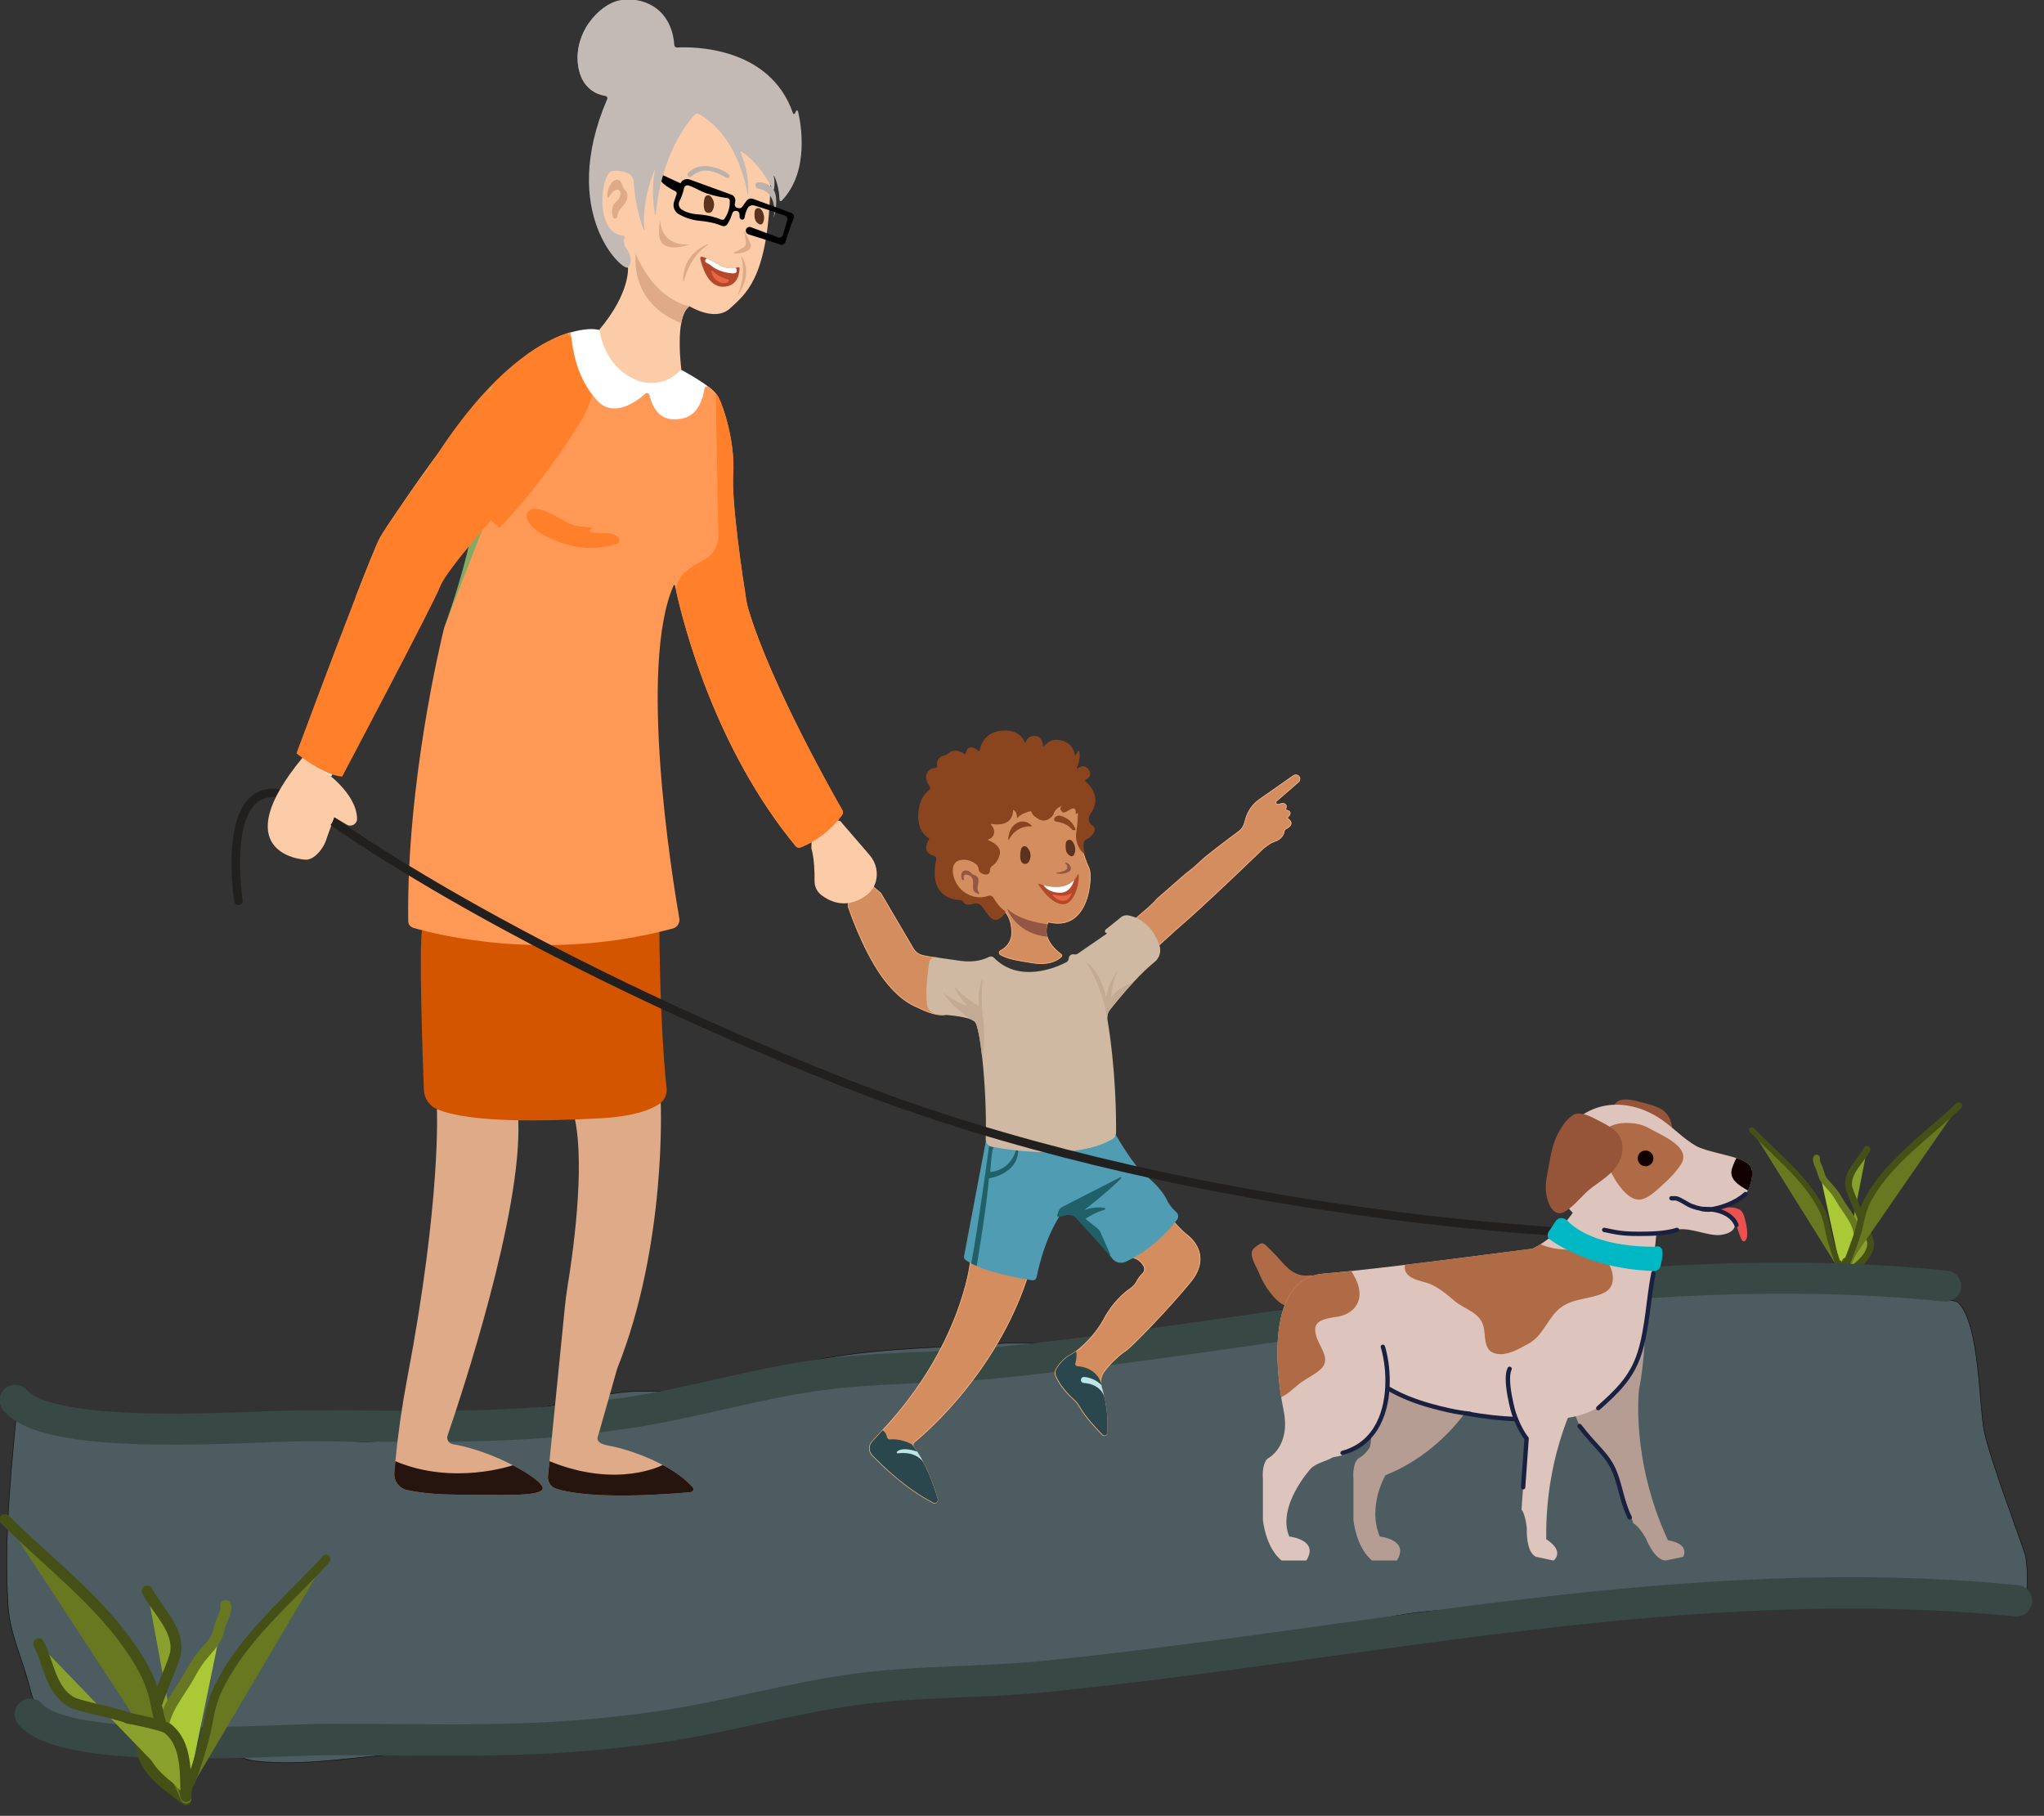 <?xml version="1.0" encoding="UTF-8"?>
<svg width="240" height="213.2" version="1.1" viewBox="0 0 240 213.2" xml:space="preserve" xmlns="http://www.w3.org/2000/svg" xmlns:cc="http://creativecommons.org/ns#" xmlns:dc="http://purl.org/dc/elements/1.1/" xmlns:rdf="http://www.w3.org/1999/02/22-rdf-syntax-ns#"><rect x="0" y="0" width="240" height="213.2" fill="#333333" stroke="none"/><defs><clipPath id="clipPath86"><path d="m0 3e3h3e3v-3e3h-3e3z"/></clipPath></defs><g transform="matrix(.064 0 0 .064 -8.98 -12.198)"><g stroke-linecap="round"><g stroke-width="12.537"><path d="m3519.8 2532.5c20.708-14.991 50.989-32.396 52.718-60.34 0.319-5.162-7.794-22.781-8.947-25.368-21.422-48.093 6.125 17.324-15.506-38.333-2.796-7.194-15.157-33.735-16.103-41.434-3.259-26.52 22.404-46.657 33.646-67.946" fill="#89a02c" stroke="#445016"/><path d="m3519.9 2530.6c8.778-20.482 21.451-39.832 26.335-61.445 6.156-27.236-12.413-47.872-25.932-68.5-5.917-9.029-8.125-14.463-14.89-23.462-5.792-7.705-13.072-14.344-18.837-22.067-4.821-6.457-5.322-13.473-8.113-20.539-1.637-4.145-7.441-15.137-5.402-19.369" fill="#abc837" stroke="#677821"/><path d="m3519.9 2528.8c18.211-68.918-11.971 39.932 25.172-65.492 11.828-33.571 8.446-48.388 25.172-77.399 38.382-66.576 108.26-114.33 163.62-166.71" fill="#677821" stroke="#445016"/></g><path d="m3519.9 2528.8c-14.103-59.067 9.271 34.224-19.494-56.13-9.16-28.772-6.541-41.472-19.494-66.336-29.724-57.06-83.837-97.988-126.71-142.88" fill="#677821" stroke="#445016" stroke-width="10.214"/></g><path d="m174.16 2745.5c-12.213 129.4-27.193 261.05-19.06 391.18 2.795 44.713 21.197 86.472 33.887 128.77 13.942 46.474 9.713 60.694 60.997 94.884 37.503 25.002 80.265 20.69 121.99 27.11 18.413 2.833 35.807 10.722 54.219 13.555 39.533 6.082 82.09 2.787 121.99 6.777 21.274-0.388 40.296 11.255 60.997 13.555 90.652 10.072 181.27-7.941 271.1-13.555 27.057-1.691 54.33 2.454 81.329 0 30.85-2.805 73.264-15.008 101.66-20.332 15.701-2.944 31.546-5.188 47.442-6.777 6.744-0.674 14.693 3.759 20.332 0 22.591-15.061-6.777-13.931-6.777-13.555 0 2.259 4.518 0 6.777 0 24.85 0 49.724 1.079 74.551 0 110.29-4.795 52.91-6.614 162.66-20.332 40.413-5.052 81.419-3.249 121.99-6.777 63.092-5.486 127.08-11.973 189.77-20.332 15.834-2.111 31.591-4.796 47.442-6.777 2.242-0.28 6.777 2.259 6.777 0 0-54.193-252.85 7.125 115.22-54.219 7.429-1.238 111.66 0.9 128.77 0 58.83-3.096 117.49-8.857 176.21-13.555 211.37-16.909-93.372-2.26 149.1-33.887 36.564-4.769 91.57 4.292 128.77 0 110.29-12.726 143.49-31.409 257.54-54.219 158.52-31.704 321.19-2.888 481.2-13.555 77.608-5.174 153.55-31.054 230.43-40.664 45.862-5.733 95.927 0 142.33 0 78.266 0 159.43 10.61 237.21 20.332 18.793 2.349 47.606 13.5 67.774 6.777 16.094-5.365 10.829-75.952 6.777-88.106-15.711-47.133-63.439-172.86-74.551-223.65-9.968-45.568-8.2-197.97-47.442-237.21-6.586-6.587-18.778-2.612-27.11-6.777-66.623-33.312-125.25-72.922-203.32-33.887-18.092 9.046-260.92 0-304.98 0-226.21 0-453.75 12.982-677.74 47.442-59.151 9.1-116.65 35.701-176.21 40.664-18.011 1.501-36.305-2.389-54.219 0-30.458 4.061-57.531 24.052-88.106 27.11-76.054 7.606-154.16-5.448-230.43 0-105.31 7.522-213.86 8.076-318.54 27.11-31.571 5.74-90.447 28.531-121.99 40.664-11.355 4.367-23.006 8.114-33.887 13.555-2.858 1.429-3.59 6.565-6.777 6.777-26.206 1.747-173.15-1.872-196.54 0-50.355 4.028-99.205 19.231-149.1 27.11-55.994 8.841-113.87 9.749-169.43 20.332-27.45 5.229-54.978 11.032-81.329 20.332-12.422 4.384-20.86 18.378-33.887 20.332-98.365 14.755-200.25-20.113-298.21-27.11-69.226-4.945-141.28 8.603-210.1 0-16.32-2.04-31.314-10.329-47.442-13.555-70.811-14.162-76.3 17.163-130.04-45.538z" fill="#53676c" opacity=".8" stroke="#000" stroke-width="1px"/><path d="m3839.8 3127.3c-599.85-59.365-1187.6 78.907-1781.4 138.77-114.47 11.539-229.97 8.221-344.14 23.128-122.34 15.974-242.2 51.935-364.38 69.384-223.49 31.916-379.77 23.128-607.3 23.128-101.4 0-478.74 31.244-546.57-46.256" fill="none" stroke="#374845" stroke-linecap="round" stroke-width="57.627"/><path d="m3709.7 2549.9c-583.01-59.79-1154.3 79.472-1731.4 139.76-111.25 11.622-223.51 8.28-334.48 23.294-118.9 16.088-235.4 52.307-354.15 69.881-217.21 32.145-369.11 23.294-590.25 23.294-98.548 0-465.3 31.468-531.23-46.588" fill="none" stroke="#374845" stroke-linecap="round" stroke-width="57.015"/><g transform="matrix(1.333 0 0 -1.333 0 4e3)" fill="#d38d5f" stroke="#ffb380"><g fill="#d38d5f" stroke="#ffb380"><g fill="#d38d5f" stroke="#ffb380"><path d="m1885.5 1790.4-46.944-32.87c-9.145-6.409-15.802-15.772-18.84-26.517l-1.741-6.136c-1.281-4.539-4.03-8.512-7.818-11.314-13.009-9.634-43.877-32.677-51.591-40.258-9.853-9.677-21.426-18.108-21.426-18.108l-39.095-34.176c-4.589-5.431-11.569-11.766-17.372-16.716l-0.288-0.245c-1.308-1.113-2.553-2.155-3.691-3.093-0.206-0.171-0.393-0.353-0.57-0.543l-16.443-14.029-2.52-4.378 3.988-60.862 61.791 56.357c1.352 1.148 2.748 2.342 4.19 3.587 8.897 7.691 19.423 17.162 30.466 27.282 15.333 14.072 31.649 29.399 45.953 42.967 0.975 0.82 1.936 1.723 2.877 2.726 21.441 20.357 37.7 36.118 38.057 36.468l0.01 0.01c2.91 2.171 5.459 4.012 7.385 5.383 2.144 1.523 4.52 2.693 7.026 3.482 10.929 3.461 13.372 10.765 13.904 14.418 0.192 1.365 1.029 2.553 2.263 3.168 12.208 6.116 6.013 11.968 2.893 14.146-0.701 0.485-0.769 1.493-0.166 2.091 6.719 6.723 1.357 8.92-1.907 9.607-0.892 0.191-1.329 1.191-0.901 1.997 2.65 4.939-1.526 8.767-7.333 6.767-1.296-0.441-2.434-0.689-3.435-0.798-2.511-0.277-3.88 2.836-1.974 4.491l30.187 26.224c1.06 0.921 1.701 2.164 1.885 3.477 0.181 1.288-0.083 2.637-0.824 3.805-1.075 1.698-2.899 2.616-4.76 2.615-1.116 0-2.246-0.33-3.234-1.021"/><path d="m1674.9 1175.6-9.47-48.891c7.061-1.878 11.385-6.849 13.885-11.113 2.026-3.461 1.331-7.865-1.573-10.641-3.776-3.612-6.492-7.852-8.262-11.155-1.935-3.639-4.758-6.728-8.151-9.061-8.275-5.697-24.051-18.671-36.203-41.357-12.388-23.11-29.635-38.292-38.392-45.025-0.242-0.183-0.484-0.365-0.725-0.535-2.477-1.838-5.121-3.423-7.838-4.872-9.221-4.895-15.556-13.227-18.922-18.597-1.98-3.155-2.354-7.086-0.884-10.509 6.084-14.119 18.417-26.504 25.189-32.601 2.918-2.635 5.385-5.725 7.314-9.147 8.337-14.809 23.981-31.289 31.823-39.111 1.993-1.986 5.397-0.784 5.712 2.014 2.014 17.952-0.646 36.494-3.727 50.316 0 0-0.01 0.034-0.025 0.101-1.157 5.178-2.368 9.687-3.417 13.254-0.292 1-0.518 2.009-0.684 3.023-0.124 0.753-0.208 1.513-0.259 2.274 1e-3 7e-3 0 0.028-0.01 0.042-0.364 5.596 1.173 11.216 4.487 15.878 8.612 12.114 23.076 24.531 29.591 28.722 8.845 5.683 62.947 61.992 89.717 95.108 26.774 33.11 5.126 56.812-4.56 64.21-9.687 7.393-17.508 17.28-17.508 17.28l-27.007 9.417-20.105-9.024z" fill="#d38d5f" stroke="#ffb380"/><path d="m1480.3 1757.2-13.988-20.491-24.143-8.793-14.277-15.757-0.837-27.476-22.517-6.002-0.882-31.717 20.118-23.047 17.124-3.743 13.903-2.852 19.578-8.558 13.96-5.715s9.669-8.603 9.389-29.292c-0.189-14.018-9.532-21.182-15.538-24.345-2.17-1.144-2.248-4.194-0.14-5.449 8.74-5.199 20.367-7.702 45.462-11.505 23.542-3.569 34.886 4.981 38.664 8.804 0.848 0.858 0.745 2.265-0.22 2.99-11.518 8.659-16.997 16.946-19.309 23.976-2.477 7.515-1.341 13.591-0.108 17.14 0.769 2.209 1.572 3.442 1.572 3.442 57.629-14.13 60.69 63.87 56.318 73.313-4.371 9.442-7.788 20.305-7.788 20.305l-2.325 7.147-0.687 16.57 8.626 12.481-10.56 27.456-21.252 13.374-28.231 0.616z"/></g></g></g><g transform="matrix(1.333,0,0,-1.333,2014.3,1746.7)"><path d="m0 0c1.363 3.147 5.602 3.754 7.896 1.205 2.671-2.968 5.757-8.067 4.247-14.855-0.526-2.357-1.302-4.105-2.201-5.396-2.887-4.146-9.286-3.035-10.684 1.82-0.629 2.185-1.107 5.015-0.94 8.366 0.191 3.814 0.767 6.746 1.682 8.86" fill="#5b321e"/></g><g transform="matrix(1.052,0,0,-1.072,2110.7,1758.8)"><path d="m0 0c-1.091-2.105-3.592-2.994-5.775-2.069-3.443 1.459-8.112 4.854-8.642 12.606-0.852 12.437 1.427 15.133 7.228 15.073 5.624-0.058 13.037-14.326 7.189-25.61" fill="#5b321e"/></g><g transform="matrix(1.333,0,0,-1.333,1937,1829.2)"><path d="m0 0c0.382-0.498-0.053-1.199-0.668-1.075-3.044 0.614-8.911 2.823-8.055 10.696 1.148 10.564-1.843 15.118-8.769 15.922-5.331 0.62-4.238-4.164-3.452-6.399 0.222-0.633-0.306-1.277-0.97-1.183-1.517 0.215-3.615 1.535-2.861 7.432 1.049 8.199 10.022 6.978 13.944 1.987 0.672-0.855 1.565-1.503 2.615-1.786 2.71-0.729 7.685-2.939 7.081-9.274-0.765-8.044-3.105-10.8 1.135-16.32" fill="#935645"/></g><g transform="matrix(1.333,0,0,-1.333,1988.6,1859.2)"><path d="m0 0c2.793-6.585 16.557-33.684 55.174-37.453-2.477 7.516-1.341 13.592-0.108 17.14-3.478 0.63-36.919 4.372-54.527 20.691-0.266 0.246-0.681-0.044-0.539-0.378" fill="#935645"/></g><g transform="matrix(1.333,0,0,-1.333,2094.5,1774)"><path d="m0 0c-0.343 0.279-0.108 0.831 0.33 0.774 2.233-0.292 6.132-1.571 7.44-6.846 1.725-6.962-11.167-10.021-19.689-8.101-0.472 0.107-0.437 0.793 0.041 0.861 4.469 0.643 14.52 2.554 14.72 6.759 0.164 3.459-1.57 5.518-2.842 6.553" fill="#935645"/></g><g transform="matrix(1.333,0,0,-1.333,2045.5,1813.3)"><path d="m0 0c3.765-5.911 17.584-25.947 32.843-27.085 16.868-1.266 23.933 29.845 22.395 41.003-0.07 0.528-0.799 0.624-1.012 0.129-0.75-1.746-2.243-4.614-4.903-7.523-6.182-6.779-18.645-13.778-42.59-7.325-1.904 0.51-3.88 1.11-5.936 1.805-0.608 0.21-1.142-0.463-0.797-1.004" fill="#b3482a"/></g><g transform="matrix(1.333,0,0,-1.333,2054.5,1814.4)"><path d="m0 0c2.11-3.151 8.352-10.125 22.462-10.465 13.05-0.316 18.23 11.197 20.128 17.79-6.183-6.779-18.646-13.778-42.59-7.325" fill="#fff"/></g><g transform="matrix(1.333,0,0,-1.333,2105.3,1828.7)"><path d="m0 0c-2.322-2.286-9.018-6.403-25.054-2.068-0.385 0.105-0.684-0.335-0.441-0.652 1.841-2.39 7.24-8.357 15.121-8.122 7.505 0.224 10.206 7.159 11.066 10.444 0.108 0.409-0.39 0.694-0.692 0.398" fill="#ea6643"/></g><g transform="matrix(1.333,0,0,-1.333,2032.5,1706.5)"><path d="m0 0c-5.168 0.275-21.705-0.376-30.999-18.595-0.187-0.367-0.74-0.234-0.734 0.178 0.06 3.978 0.981 14.317 8.515 20.639 7.642 6.412 16.331 5.918 23.665-1.193 0.397-0.384 0.104-1.058-0.447-1.029" fill="#88421e"/></g><g transform="matrix(1.333,0,0,-1.333,2113.3,1711.3)"><path d="m0 0c-1.376 3.806-6.393 14.348-20.649 18.073-3.003 0.785-6.253-0.305-8.025-2.854-0.025-0.037-0.051-0.074-0.075-0.111-1.31-1.964-0.096-4.623 2.239-4.965 4.486-0.657 15.148-2.883 20.482-9.632 0.883-1.117 2.086-1.969 3.473-2.291 0.408-0.094 0.834-0.15 1.26-0.138 0.971 0.026 1.626 1.005 1.295 1.918" fill="#8a451f"/></g><g transform="matrix(1.333 0 0 -1.333 0 4e3)" fill="#d38d5f" stroke="#ffb380"><g fill="#d38d5f" stroke="#ffb380"><g fill="#d38d5f" stroke="#ffb380"><g fill="#d38d5f" stroke="#ffb380"><path d="m1284.3 1640.6-8.831-2.029-2.96-8.55 0.13-19.961s18.891-57.62 46.35-95.998c11.935-16.681 23.255-27.02 32.246-33.389h-1e-3s0.021-0.013 0.05-0.031c6.282-4.443 11.417-6.946 14.822-8.308 10.839-5.496 25.441-11.641 36.158-11.389 19.247 0.451 20.354 21.005 20.354 21.005l-1.971 27.59-24.627 29.992s-19.912 2.002-25.588 5.039c-3.387 1.774-6.248 4.472-8.22 7.831l-44.602 75.982-15.016 13.001-9.641 2.359-8.653-3.141z"/><path d="m1456.9 1117.6-17.639 7.281 1.274-5.567s-12.153-114.6-120.86-230.21c-0.579-0.621-1.171-1.24-1.757-1.86l-12.524-13.739c-4.764-5.232-4.681-13.245 0.198-18.374 14.558-15.289 46.395-46.027 83.825-65.447 3.371-1.753 7.205 1.384 6.136 5.034-0.796 2.703-1.771 5.899-2.932 9.462-0.165 0.503-0.329 1.018-0.506 1.535-0.231 0.695-0.466 1.404-0.713 2.121-0.12 0.365-0.246 0.724-0.372 1.089-0.517 1.504-1.061 3.057-1.632 4.647-0.266 0.726-0.536 1.467-0.812 2.207 0 0.015-0.01 0.021-0.01 0.029-0.242 0.657-0.484 1.314-0.738 1.987-1.483 3.93-3.13 8.047-4.931 12.232-0.46 1.075-0.933 2.152-1.418 3.231-0.384 0.862-0.775 1.724-1.179 2.587-0.049 0.112-0.105 0.231-0.155 0.344-0.348 0.751-0.696 1.496-1.056 2.249-0.168 0.352-0.34 0.71-0.513 1.069-0.258 0.543-0.529 1.092-0.795 1.635-0.525 1.071-1.065 2.138-1.611 3.206v7e-3c-0.01 0.014-0.015 0.036-0.036 0.071-1.185 2.306-2.414 4.592-3.705 6.854-1.424 2.524-2.919 5.011-4.477 7.429-0.258 0.404-0.517 0.807-0.781 1.213-0.784 1.191-1.583 2.374-2.4 3.526-0.273 0.386-0.548 0.772-0.822 1.152-0.313 0.445-0.631 0.883-0.958 1.317-1.667 2.249-1.276 5.403 0.884 7.181 20.165 16.604 111.64 97.071 154.38 223.64l-36.494 30.112-24.869-9.249z"/></g></g></g></g><g transform="matrix(1.333,0,0,-1.333,577.77,1843.1)"><path d="m0 0s-38.245 240.63 129.73 109.23" fill="none" stroke="#221f1f" stroke-linecap="round" stroke-linejoin="round" stroke-miterlimit="10" stroke-width="11.7"/></g><g transform="matrix(1.333 0 0 -1.333 0 4e3)"><g clip-path="url(#clipPath86)"><g transform="translate(867.92,2391.6)"><path d="m0 0 1.599-29.601 22.399-73.97 15.957-4.492 107.33-30.231s65.364 39.858 75.036 56.596c1.164 2.008 1.528 3.685 0.878 4.92 0 7e-3 -7e-3 7e-3 -7e-3 0.013-6.129 11.505-48.327 34.041-48.327 34.041l-7.085 1.553s-55.217 25.662-75.848 42.77c-7.294 6.045-21.009 9.516-35.705 11.466-0.026 7e-3 -0.045 7e-3 -0.072 0.013-0.045 6e-3 -0.097 0.013-0.155 0.02-2.919 0.286-14.723 0.968-33.365-4.512-1.768-0.513-3.601-1.091-5.492-1.729-5.259-1.774-10.986-4.016-17.141-6.857" fill="#fff"/></g></g></g><g transform="matrix(1.333,0,0,-1.333,1160.6,2921.6)" fill="#deaa87"><path d="m0 0c49.049-15.906 155.62-7.515 185.19-4.778 3.368 0.312 4.973 4.336 2.705 6.844-10.953 12.129-25.721 22.315-41.191 30.577h-6e-3c-28.945 15.469-60.321 24.212-73.691 26.396-16.809 2.749-16.731 9.347-15.853 12.175 0.858 2.742 1.761 5.466 2.548 8.235l24.368 85.807c68.373 170.6 59.91 365.5 59.91 365.5l-8.462 29.146-76.012-10.621-33.501-41.366c14.034-68.335-3.613-188.83-10.094-228.23-1.554-9.464-2.814-18.974-3.77-28.516l-21.3-213.34-2.061-20.65c-0.76-7.658 3.907-14.807 11.219-17.179" fill="#deaa87"/></g><g transform="matrix(1.333,0,0,-1.333,863.6,2895.1)" fill="#deaa87"><path d="m0 0c0-10.342 7.176-19.454 17.439-21.69 14.034-3.068 36.355-6.286 68.523-6.403 61.952-0.22 115.28-3.094 118.38 8.191 1.521 5.544-15.665 19.109-41.047 32.31h-7e-3c-23.393 12.175-53.748 24.025-82.842 29.017-5.512 0.949-8.834 6.637-7.02 11.928 18.616 54.215 102.6 306.62 97.285 433.42l-20.579 36.504-51.278 13.611-40.138-34.652s6.123-123.84-40.768-369.88c-7.215-37.862-12.681-76.037-16.412-114.39-0.52-5.356-1.001-10.718-1.456-16.081-0.052-0.63-0.078-1.261-0.078-1.885" fill="#deaa87"/></g><g transform="matrix(1.333,0,0,-1.333,1350,1900.4)" fill="#d45500"><path d="m0 0s0.552-126.54 9.913-215.05c0.903-8.548-2.971-16.939-10.125-21.702-11.814-7.866-35.522-17.287-82.337-19.692-72.33-3.717-175.69-6.941-222.9 12.386-10.936 4.477-18.23 14.946-18.667 26.754-1.809 48.857-6.862 197.18-2.417 219.66l84.331 30.628 98.91-20.246 64.724 15.932s35.183-11.617 37.174-11.949c1.992-0.332 41.392-16.718 41.392-16.718" fill="#d45500"/></g><g transform="matrix(1.333,0,0,-1.333,1240.1,795.18)" fill="#fccca9"><path d="m0 0s3.594-37.505 33.689-59.858c30.095-22.348 60.405-15.269 78.995 5.089 0 0-4.94 37.316-0.163 63.577 1.924 10.627 5.447 19.441 11.525 23.243 6e-3 7e-3 0.019 0.013 0.026 0.02 0 0 35.08-22.223 55.88-2.756 20.8 19.474 49.862 39.695 54.86 154.72 4.992 115.02-56.66 146.39-56.66 146.39l-98.657-12.948-47.801-56.258-31.694-36.257-5.642-45.486 18.915-51.084 14.664-28.178 11.31-14.826s3.568-34.268-39.247-85.384" fill="#fccca9"/></g><g transform="matrix(1.333,0,0,-1.333,792.87,1285.5)" fill="#f95"><path d="m0 0c3.646 1.358 7.273 2.75 10.887 4.167 13 5.102 25.78 10.582 38.038 16.444 5.577 2.665 11.051 5.408 16.38 8.236 1.983 1.053 3.406 2.931 3.9 5.122 0.364 1.605 1.21 3.003 2.373 4.049 1.164 1.053 2.646 1.749 4.277 1.944l4.101 0.487c1.06 0.131 2.081 0.468 2.997 1.008 3.666 2.145 14.17 8.502 28.281 18.811 13.852 10.114 31.201 24.044 48.945 41.535 0.572 0.565 1.43 0.423 1.86-0.117 0.175-0.215 0.279-0.494 0.266-0.819l-0.559-15.698-0.312-8.807-0.292-8.119-15.932-44.252-11.063-32.974-5.727-15.405-1.852-5.174-4.381-11.752c-0.033-0.091-0.065-0.176-0.098-0.267l-0.058-0.169c-0.156-0.442-0.286-0.89-0.397-1.339-3.737-15.073-51.863-212.95-49.341-403.28 0.052-4.238 2.853-7.95 6.922-9.139 33.202-9.685 183.63-47.795 357.27-0.93 6.11 1.645 9.965 7.664 8.886 13.897-10.303 59.527-56.524 347.25-7.846 458.2 0.396 0.91 1.729 0.767 1.924-0.202 0.377-1.878 0.943-4.569 1.703-8.014 9.919-44.857 53.482-216.48 164.46-350.64 1.547-1.865 4.108-2.541 6.383-1.69 9.861 3.699 36.602 15.86 57.571 44.941 1.307 1.814 1.417 4.225 0.305 6.156-13.422 23.374-97.987 172.57-129.28 276.08-1.417 4.673-2.502 9.432-3.263 14.261-4.4 27.898-20.403 133.22-17.822 172.37 2.983 45.305-14.606 95.752-20.248 105.88-0.501 0.89-1.053 1.768-1.658 2.613-0.11 0.162-0.227 0.325-0.351 0.487-0.24 0.338-0.493 0.67-0.76 0.995-6e-3 0.013-0.013 0.019-0.02 0.032-0.318 0.403-0.65 0.794-0.981 1.183v7e-3c-3.166 3.672-6.929 6.721-9.874 8.833-2.151 1.547-5.173 0.26-5.564-2.366-1.703-11.277-7.845-36.127-29.256-40.885-26.104-5.798-39.793 5.857-46.696 32.253-0.637 2.418-3.621 3.29-5.48 1.619-11.518-10.322-44.486-35.334-67.756-7.761-11.83 14.027-20.357 29.861-26.045 46.039-7e-3 0.026-0.013 0.052-0.026 0.078-4.686 13.364-7.43 26.956-8.489 39.936-0.176 2.158-0.305 4.297-0.39 6.416-1.768-0.514-3.601-1.092-5.492-1.729-5.259-1.775-10.986-4.017-17.141-6.858-10.66-4.914-22.607-11.615-35.627-20.735-14.352-11.68-30.835-27.02-49.621-47.105l-1.176 1.423-8.06-11.479c-20.014-22.178-42.471-49.53-67.561-83.232-3.165-4.245-6.364-8.593-9.607-13.039-0.195-0.267-0.39-0.533-0.592-0.806-14.306-19.643-29.432-41.288-45.402-65.13-0.059-0.085-0.11-0.163-0.169-0.247-4.537-6.558-8.775-12.818-12.435-18.395-4.153-6.338-7.559-11.804-9.782-15.853-4.44-8.087-17.472-40.496-33.241-81.101" fill="#f95"/></g><g transform="matrix(1.333,0,0,-1.333,1425,664.53)"><path d="m0 0c1.866-8.827 9.88-39.422 31.323-39.065 20.664 0.338 22.712 18.902 22.796 25.409 0.013 1.02-1.001 1.755-1.97 1.41-0.838-0.299-1.93-0.624-3.256-0.89-5.369-1.093-14.547-1.203-25.701 5.68-5.655 3.491-10.094 5.766-13.513 7.228h-7e-3c-3.484 1.496-5.922 2.152-7.527 2.432-1.3 0.227-2.418-0.911-2.145-2.204" fill="#b3482a"/></g><g transform="matrix(1.333,0,0,-1.333,1475.9,703.23)"><path d="m0 0c-4.078 0.816-11.939 3.438-21.518 11.845-0.629 0.552-1.597 1e-3 -1.433-0.82 0.596-2.986 2.159-8.058 6.167-11.393 5.175-4.306 12.33-6.791 17.534-2.516 1.066 0.877 0.604 2.613-0.75 2.884" fill="#ea6643"/></g><g transform="matrix(1.333,0,0,-1.333,1437.7,664.85)"><path d="m0 0c-3.123-0.247-3.845-4.528-1.005-5.851 1.974-0.92 4.839-2.474 7.598-4.768 4.901-4.069 14.69-8.548 26.553-9.711 11.869-1.157 6.201 7.43 6.201 7.43-5.369-1.093-14.547-1.203-25.701 5.68-5.655 3.491-10.095 5.766-13.514 7.228h-7e-3c-0.042-2e-3 -0.083-5e-3 -0.125-8e-3" fill="#fff"/></g><g fill="#deaa87"><g transform="matrix(1.333,0,0,-1.333,1390.2,783.43)"><path d="m0 0c1.924 10.627 5.447 19.441 11.524 23.244-0.032 0.026-0.071 0.039-0.11 0.046-8.242 1.494-47.918 11.667-73.983 71.792 0 0-10.328-66.794 62.569-95.082" fill="#deaa87"/></g><g transform="matrix(1.333,0,0,-1.333,1404,639.11)"><path d="m0 0c-6.258-0.487-36.022-1.054-39.353 31.807-0.017 0.163-0.247 0.181-0.275 0.019-0.74-4.172-3.247-20.563 1.51-28.061 5.372-8.464 19.561-10.542 38.169-4.043 0.156 0.054 0.114 0.291-0.051 0.278" fill="#deaa87"/></g><g transform="matrix(1.333,0,0,-1.333,1267.9,591.46)"><path d="m0 0c1.869-0.306 3.578 1.06 3.722 2.948 0.233 3.047 1.643 7.805 6.952 13.43 8.055 8.534 9.128 17.151 4.086 22.25-1.707 1.726-2.993 3.811-3.703 6.133-1.32 4.316-4.22 10.277-9.898 8.238-7.783-2.794-12.687-17.198-10.733-23.568 0.241-0.783 1.314-0.879 1.704-0.16 1.714 3.162 5.947 9.918 11.02 10.341 6.639 0.553 6.86-9.847-0.774-16.154-6.879-5.682-6.571-14.419-4.986-21.03 0.303-1.261 1.33-2.219 2.61-2.428" fill="#deaa87"/></g><g transform="matrix(1.333,0,0,-1.333,1438,638.68)"><path d="m0 0c-10.448-4.375-33.568-17.775-33.407-50.661 3e-3 -0.632 0.907-0.744 1.065-0.132 2.539 9.858 10.955 35.278 32.85 49.845 0.543 0.362 0.094 1.2-0.508 0.948" fill="#deaa87"/></g><g transform="matrix(1.333,0,0,-1.333,1501.3,661.64)"><path d="m0 0c3.806-5.601 13.458-24.393-4.614-51.74-0.269-0.406-0.898-0.07-0.708 0.379 3.636 8.566 10.523 29.083 4.604 51.03-0.118 0.439 0.463 0.707 0.718 0.331" fill="#deaa87"/></g><g transform="matrix(1.333,0,0,-1.333,1506.1,614.59)"><path d="m0 0 8.243-17.18c1.63-3.395 0.359-7.492-2.935-9.319-3.973-2.204-10.139-4.501-18.614-4.535-1.202-5e-3 -1.544 1.652-0.433 2.113 3.71 1.539 8.858 3.899 12.748 6.56 2.147 1.469 3.3 4.007 3.034 6.596-0.422 4.116-1.23 10.718-2.46 15.618-0.066 0.261 0.301 0.39 0.417 0.147" fill="#deaa87"/></g></g><g transform="matrix(1.333,0,0,-1.333,1478,515.92)"><path d="m0 0c0.939 1.175 0.787 2.878-0.349 3.864-3.707 3.215-12.882 9.601-28.819 11.399-14.346 1.618-23.115-4.785-27.381-9.259-1.685-1.767-0.911-4.687 1.429-5.385 1.044-0.311 2.17-0.08 3.011 0.611 2.963 2.437 10.717 7.997 19.953 8.169 9.469 0.177 23.398-7.149 28.593-10.088 1.197-0.678 2.704-0.385 3.563 0.689" fill="#bcb2ad"/></g><g transform="matrix(1.333,0,0,-1.333,1531.2,536.54)"><path d="m0 0c8.011-1.377 25.958-8.017 21.542-39.969 0 0 5.975 17.924 2.157 32.694-3.137 12.141-14.461 15.648-22.632 16.143-2.576 0.156-4.751-1.886-4.751-4.466 0-2.167 1.549-4.035 3.684-4.402" fill="#bcb2ad"/></g><g transform="matrix(1.333,0,0,-1.333,1592.2,601.56)"><path d="m0 0-8.409-25.226c-0.858-2.575-3.628-3.982-6.214-3.155l-44.51 14.233c-2.302 0.735-3.791 2.961-3.594 5.37 0.281 3.432 3.766 5.645 6.992 4.44l37.849-14.133c2.496-0.931 5.261 0.439 6.03 2.991l6.085 20.188c0.878 2.911-0.689 5.998-3.558 7.004-9.046 3.173-28.165 9.783-41.688 13.77-3.691 1.089-7.648-0.603-9.381-4.038-1.662-3.295-3.414-7.715-3.946-12.447-0.206-1.825-1.858-3.136-3.686-2.96-1.47 0.141-2.671 1.218-2.99 2.661-0.265 1.2-0.478 2.781-0.395 4.608 0.109 2.387-1.647 4.45-4.027 4.671l-1.128 0.105c-2.076 0.193-4.013-1.078-4.646-3.065-1.236-3.883-3.572-10.318-6.764-15.147-1.728-2.614-5.104-3.556-7.969-2.287-4.855 2.151-14.308 5.324-29.973 6.787-12.705 1.187-22.557 5.403-29.158 9.245-5.863 3.413-8.527 10.469-6.409 16.914l3.55 10.804c0.47 1.432-0.185 2.989-1.539 3.648-4.689 2.286-15.07 7.778-19.442 13.551l-3.147 8.57h5.449l24.048-11.064c2.188 4.752 7.655 7.032 12.571 5.243l57.412-20.893c3.645-1.326 5.872-5.016 5.346-8.859l-0.611-4.473c-0.327-2.389 1.338-4.594 3.726-4.933l2.238-0.318c1.616-0.23 3.225 0.457 4.177 1.782l5.849 8.141c2.101 2.924 5.895 4.089 9.275 2.847l52.542-19.305c3.039-1.117 4.533-4.543 3.283-7.53z"/></g><g transform="matrix(1.333,0,0,-1.333,1479.2,558.42)" fill="#fccca9"><path d="m0 0c0.281-4.892-0.203-15.074-7.294-25.187-0.912-1.3-2.606-1.79-4.07-1.176-4.8 2.012-16.57 6.252-32.692 7.338-10.438 0.703-17.492 3.653-21.976 6.485-3.93 2.483-5.328 7.534-3.237 11.686 2.179 4.324 4.885 10.692 6.356 17.946 0.573 2.824 3.502 4.489 6.246 3.61 2.949-0.945 7.397-2.793 14.049-6.314 13.551-7.175 32.505-10.165 39.527-11.073 1.695-0.219 2.993-1.609 3.091-3.315" fill="#fccca9"/></g><g transform="matrix(1.333,0,0,-1.333,1200.7,308.81)"><path d="m0 0c3.094-25.408 16.809-36.082 27.709-40.566 0 0 4.966 1.539 11.634 0.867 3.199-0.322 6.353 0.929 8.492 3.329 10.506 11.784 42.631 45.459 81.165 63.048 0.465 0.212 0.288 0.912-0.222 0.875-11.032-0.817-55.303-5.23-81.594-24.732 0 0-8.795-4.81-17.869 0.501-9.067 5.31-17.934 42.139-14.053 54.255l-0.013-0.013c-11.05-15.801-17.862-36.121-15.249-57.564" fill="#a19e9d"/></g><g transform="matrix(1.333,0,0,-1.333,1433.7,552.44)"><path d="m0 0c1.363 3.147 5.602 3.754 7.896 1.205 2.671-2.968 5.757-8.067 4.247-14.855-0.526-2.357-1.302-4.105-2.201-5.396-2.887-4.146-9.286-3.035-10.684 1.82-0.629 2.185-1.107 5.015-0.94 8.366 0.191 3.814 0.767 6.746 1.682 8.86" fill="#5b321e"/></g><g transform="matrix(1.333,0,0,-1.333,1200.7,308.81)"><path d="m0 0c3.094-25.408 16.809-36.082 27.709-40.566 4.004-1.645 7.625-2.457 10.206-2.86 1.943-0.3 3.094-2.341 2.32-4.147-67.632-157.35 21.86-238.15 28.606-231.82 3.289 3.088 3.966 7.56 3.64 11.733-0.409 5.161-2.561 9.984-5.746 14.059-4.699 6.013-3.743 12.325-2.677 15.692 0.377 1.189-0.495 2.398-1.743 2.45-39.409 1.625-31.849 85.501-15.294 88.582 9.36 1.742 17.335-0.825 22.594-3.471 4.101-2.067 6.74-6.207 7.007-10.79 1.957-33.878 10.926-59.15 14.215-67.418 0.183-0.462 0.865-0.28 0.807 0.208-4.381 37.902 10.276 74.594 14.183 83.551 0.104 0.234 0.448 0.117 0.389-0.13-6.031-25.558-1.832-52.468-0.097-61.418 0.097-0.533 0.871-0.494 0.923 0.045 7.781 82.914 43.816 126.56 53.729 137.13 1.456 1.554 3.783 1.924 5.636 0.872 51.447-29.166 64.649-95.856 67.034-111.11 0.072-0.429 0.696-0.397 0.728 0.032 2.021 27.443-7.182 50.96-10.543 58.513-0.344 0.767 0.526 1.521 1.242 1.072 23.081-14.553 38.356-42.828 42.835-51.915 0.474-0.962 1.911-0.774 2.106 0.28 1.299 7.091 0.383 14.04-0.365 17.868-0.077 0.39 0.469 0.566 0.631 0.202 5.973-13.364 7.131-26.644 7.306-33.111 0.046-1.515 1.885-2.23 2.945-1.144 38.889 40.228 26.481 106.4 22.509 123.21-0.318 1.346-2.158 1.528-2.736 0.273l-1.482-3.204c-0.52-1.118-2.237-1.176-2.639-6e-3 -31.89 92.891-139.48 91.812-159.52 90.636-2.009-0.117-3.751 1.384-3.9 3.386-3.946 53.593-46.898 67.229-75.244 61.601-14.723-2.919-30.648-14.404-42.049-30.713l-0.013-0.013c-11.05-15.801-17.862-36.121-15.249-57.564" fill="#c3bab5"/></g><g transform="matrix(1.333,0,0,-1.333,1160.6,2921.6)"><path d="m0 0c49.049-15.906 155.62-7.515 185.19-4.778 3.368 0.312 4.973 4.336 2.705 6.844-10.953 12.129-25.721 22.315-41.191 30.577h-6e-3c-0.858-0.462-62.537-33.021-155.86 5.186l-2.061-20.65c-0.76-7.658 3.907-14.807 11.219-17.179" fill="#26150e"/></g><g transform="matrix(1.333,0,0,-1.333,863.6,2895.1)"><path d="m0 0c0-10.342 7.176-19.454 17.439-21.69 14.034-3.068 36.355-6.286 68.523-6.403 61.952-0.22 115.28-3.094 118.38 8.191 1.521 5.544-15.665 19.109-41.047 32.31h-7e-3c-0.864-0.299-81.972-28.306-161.75 5.558-0.52-5.356-1.001-10.718-1.456-16.081-0.052-0.63-0.078-1.261-0.078-1.885" fill="#26150e"/></g><g transform="matrix(1.333,0,0,-1.333,2130.3,1755.4)"><path d="m0 0c0.228-0.824-0.77-1.433-1.39-0.845-4.126 3.918-12.314 13.758-10.222 28.661 2.152 15.325 2.294 23.511 2.25 26.399-8e-3 0.499-0.588 0.768-0.973 0.45l-1.105-0.915c-0.409-0.339-1.023-0.015-0.969 0.514 0.291 2.872 0.27 8.717-5.141 6.66-7.081-2.693-10.851-8.364-14.596-3.104-2.924 4.108-0.096 6.412 1.283 7.224 0.051 0.031 0.012 0.109-0.044 0.088-2.477-0.944-10.732-4.646-12.192-12.512-7e-3 -0.011-8.704-13.015-20.672-5.792-7.089 4.278-8.94 7.375-9.269 9.19-0.182 1.001-1.193 1.616-2.183 1.377-4.126-0.995-12.474-3.582-17.191-9.005-0.274-0.315-0.785-0.122-0.775 0.295 0.055 2.532-0.381 7.884-4.733 10.473-0.288 0.172-0.655-0.035-0.649-0.371 0.082-4.057-1.017-23.288-29.625-18.879-0.614 0.094-1.005-0.628-0.59-1.091 2.058-2.292 5.438-7.084 3.892-12.553-1.441-5.097-5.282-6.924-7.689-7.575-0.535-0.145-0.577-0.887-0.063-1.093 5.214-2.093 18.657-8.673 15.719-19.934-2.358-9.034-7.43-13.724-10.695-15.901-1.648-1.1-2.633-2.956-2.637-4.937-7e-3 -3.315-1.216-7.713-7.973-6.169-5.985 1.367-7.444 4.369-7.596 6.692-0.178 2.733-1.32 5.331-3.439 7.068-4.083 3.346-11.233 7.385-20.967 5.983-15.907-2.292-12.945-23.571-3.727-36.094 8.375-11.375 25.21-19.115 41.03-13.33 2.769 1.012 5.865-0.101 7.36-2.641 3.083-5.24 8.669-13.475 15.543-18.011 0.964-0.635 1.199-1.96 0.549-2.914-3.16-4.642-12.184-15.585-21.239-5.038-11.235 13.085-11.972 20.562-22.324 17.658-8.611-2.416-12.446-0.553-14.265 2.887-0.719 1.362-2.161 2.181-3.7 2.226-10.271 0.296-44.467 5.059-33.202 56.21 0.417 1.895-0.7 3.81-2.562 4.356-4.483 1.316-11.76 4.563-11.375 11.725 0.317 5.892 2.096 8.953 3.563 10.494 0.768 0.806 0.624 2.097-0.326 2.678-4.885 2.987-15.56 12.093-14.037 34.039 1.373 19.792 9.787 28.34 14.732 31.695 1.707 1.158 2.136 3.505 0.92 5.17-2.811 3.846-6.515 10.56-4.282 17.065 2.281 6.644 8.359 8.162 12.12 8.441 1.521 0.113 2.647 1.478 2.433 2.987-0.621 4.361-0.101 12.159 10.741 14.428 1.564 0.327 2.976 1.139 4.13 2.244 3.087 2.956 10.642 7.658 22.76-0.404 0.67-0.446 1.585-0.074 1.726 0.719 0.775 4.341 4.065 14.422 17.421 3.536 0.647-0.527 1.624-0.155 1.76 0.668 1.005 6.097 5.983 24.493 29.634 27.031 23.082 2.477 30.545-10.99 32.534-16.131 0.198-0.511 0.932-0.488 1.095 0.035 1.038 3.324 4.182 9.621 13.008 8.878 9.299-0.783 10.75-10.042 10.939-14.083 0.025-0.551 0.72-0.768 1.052-0.327 2.785 3.694 11.144 12.432 25.42 7.928 13.577-4.283 16.461-14.421 17.064-19.042 0.094-0.731 1.051-0.939 1.445-0.314l3.124 4.961c0.509 0.809 1.741 0.55 1.892-0.393 0.626-3.936 1.032-12.219-3.49-22.909-0.205-0.483 0.354-0.935 0.773-0.618 2.6 1.969 7.77 4.86 12.561 1.454 6.194-4.403 7.439-12.947-1.065-16.608-1.044-0.45-1.274-1.819-0.405-2.551 6.259-5.274 22.98-22.499 6.679-45.083-3.617-5.011-2.556-12.082 2.594-15.498 0.23-0.152 0.468-0.3 0.715-0.444 6.134-3.577 1.14-14.549-8.432-18.445-2.267-0.923-3.9-2.969-4.099-5.409-0.257-3.148-0.152-7.847 1.447-13.624" fill="#8a451f"/></g><g transform="matrix(1.333,0,0,-1.333,1686.2,1701.8)" fill="#fccca9"><path d="m0 0 37.341-43.317c9.153-10.618 12.221-25.343 7.559-38.562-2.181-6.184-6.097-12.291-12.848-17.077-19.164-13.586-40.423-14.849-61.122 0.674-6.134 4.6-9.642 11.895-9.544 19.56 0.152 11.826-0.35 30.999-4.391 45.079l1.04 34.759 17.591 8.132 21.409-5.643z" fill="#fccca9"/></g><g transform="matrix(1.333,0,0,-1.333,1909,2495.1)"><path d="m0 0c-0.375-1.969 0.419-3.983 2.046-5.157 2.325-1.672 4.95-3.268 7.814-4.793 2.345-1.248 4.856-2.441 7.484-3.591 25.831-11.247 63.325-17.594 76.605-19.59 2.726-0.409 5.282 1.392 5.839 4.09 11.403 55.228 31.061 82.897 31.061 82.897l5.55 4.991 5.211 4.296 9.43-2.079 5.808-5.757s12.713-11.506 14.101-13.539c1.394-2.04 16.43-19.071 16.43-19.071l1.487-4.927 4.988-7.626 9.87-13.109c4.33-5.76 12.077-7.714 18.637-4.743 35.565 16.097 60.699 44.854 70.709 57.719 2.547 3.278 2.129 8.01-1.022 10.718-7.634 6.545-11.82 14.543-11.82 14.543-8.614 19.812-30.643 35.979-30.643 35.979-15.439 11.777-40.864 55.878-40.864 55.878l-30.504 9.947-83.772-5.836-49.149-9.77-5.104-1.01-10.156-2.021z" fill="#509cb3"/></g><g transform="matrix(1.333,0,0,-1.333,1922.2,2508.4)"><path d="m0 0c2.345-1.248 4.856-2.44 7.484-3.591 2.288 13.634 13.733 82.903 16.869 120.62 0 0 39.107 5.477 40.346 38.228l-1.149 7.439-2.156-7.088s-5.926-26.636-35.211-29.896c0 0 1.54 28.92 4.481 34.303 2.058 3.767 3.876 8.763 4.772 11.408 0.389 1.133 0.606 1.838 0.606 1.838l-4.078-0.432-1.632-2.416-5.71-8.46s-14.896-110.31-24.622-161.95" fill="#206069"/></g><g transform="matrix(1.333,0,0,-1.333,2177.3,2491.8)"><path d="m0 0-13.251 29.812c-1.124 2.53-2.846 4.749-5.016 6.466l-16.001 12.664s12.192 8.457 26.664 12.666c1.162 0.338 1.097 2.006-0.092 2.23-5.386 1.012-15.413 1.717-28.056-2.788 0 0 38.824 30.378 50.688 43.815 0.641 0.727-0.201 1.802-1.064 1.361l-79.377-40.583c-2.957-1.512-5.178-4.154-6.157-7.327l-1.317-4.261c-0.499-1.616 0.972-3.149 2.606-2.718l9.205 2.425c5.298 1.395 10.932-0.278 14.609-4.337l45.436-50.156c0.518-0.573 1.436 0.026 1.123 0.731" fill="#206069"/></g><g transform="matrix(1.333,0,0,-1.333,1381.1,1275.6)" fill="#ff7f2a"><path d="m0 0c9.918-44.856 53.482-216.48 164.46-350.64 1.547-1.865 4.108-2.541 6.383-1.69 9.861 3.699 36.602 15.86 57.571 44.941 1.306 1.814 1.417 4.225 0.305 6.156-13.422 23.374-97.987 172.57-129.28 276.08-1.417 4.674-2.502 9.431-3.263 14.261-4.4 27.898-20.403 133.22-17.823 172.37 2.984 45.305-14.605 95.752-20.247 105.88-1.047 1.878-2.347 3.66-3.77 5.31l3.182-178.17c0.101-5.671 0.296-11.34 0.467-17.009 0.208-6.895-1.41-25.494-23.279-36.166-27.216-13.273-35.867-29.042-34.697-41.32" fill="#ff7f2a"/></g><g transform="matrix(1.333,0,0,-1.333,1274.9,1176.7)" fill="#ff7f2a"><path d="m0 0c2.608-2.63 1.642-7.091-1.837-8.364-11.82-4.326-41.561-11.886-80.188 2.345-29.469 10.857-39.837 22.696-43.365 30.665-3.153 7.125 2.125 15.196 9.917 15.088 4.666-0.065 11.163-1.522 20.172-5.702 27.33-12.681 22.255-17.801 57.351-20.269 0.804-0.057 1.319-0.933 0.917-1.631-0.364-0.634-1.062-1.382-2.382-2.08-0.825-0.437-0.752-1.652 0.111-2.008 2.603-1.073 8.337-2.417 20.454-2.003 10.008 0.341 15.69-2.854 18.85-6.041" fill="#ff7f2a"/></g><g transform="matrix(1.333,0,0,-1.333,1116.8,987.38)"><path d="m0 0c-5.291-9.992-37.911-70.263-78.727-116.04-0.968-1.086-1.607-2.418-1.831-3.855-1.718-11.013-10.858-63.382-40.504-145.86l58.044 149.06c0.238 0.612 0.661 1.133 1.211 1.489 4.908 3.168 30.131 20.472 42.358 48.788 0.115 0.265-0.229 0.491-0.425 0.279-2.796-3.045-11.065-11.166-22.928-15.126-0.453-0.151-0.841 0.356-0.564 0.744 5.196 7.292 32.616 46.661 43.625 80.412 0.053 0.162-0.179 0.26-0.259 0.109" fill="#84a962"/></g><g transform="matrix(1.333,0,0,-1.333,1841.1,2033.5)"><path d="m0 0c0.956-7.217 6.837-12.781 14.104-13.244 13.278-0.84 35.387-2.835 46.322-7.186 2.456-0.968 4.351-2.061 5.452-3.286 3.533-3.922 7.217-23.54 10.081-49.613 3.64-33.212 5.929-76.893 4.804-111.88-0.165-5.149 3.471-9.638 8.539-10.565 28.118-5.15 116.07-18.109 165.36 10.343 3.364 1.944 5.46 5.516 5.501 9.403 0.201 19.669-0.15 84.962-11.835 155.3-0.803 4.799 0.445 9.717 3.45 13.542 6.353 8.081 18.442 23.03 32.135 37.805 9.466 10.21 19.704 20.338 29.346 28.055 6.856 5.49 9.431 14.683 6.541 22.981-5.001 14.36-16.215 35.106-41.74 40.897-3.888 0.882-7.966 0.206-11.074-2.298l-21.106-17.043c-1.895-1.532-1.05-4.585 1.364-4.924 0.224-0.031 0.346-0.239 0.32-0.425-0.014-0.097-0.066-0.195-0.161-0.26l-40.086-27.591c-1.358-0.932-3.035-1.281-4.65-0.962l-0.391 0.074c-3.672 0.726-7.124-1.985-7.295-5.723-8e-3 -0.196-0.028-0.39-0.056-0.583-0.273-1.95-1.471-3.659-3.242-4.579-13.106-6.771-64.369-29.63-99.646 6.252-1.763 1.79-4.475 2.25-6.712 1.093-6.104-3.133-19.648-8.249-39.392-5.398l-33.671 4.82c-4.402 0.631-8.501-2.391-9.197-6.789-2.07-13.06-5.526-39.539-3.062-58.224" fill="#cfb9a2"/></g><g transform="matrix(1.333,0,0,-1.333,2172.2,2061.1)"><path d="m0 0c-0.803 4.799 0.445 9.717 3.45 13.542 6.354 8.081 18.443 23.029 32.135 37.805 0 0-21.231-6.922-30.125-20.475-0.253-0.387-0.853-0.172-0.785 0.285 1.035 7.094 4.868 30.495 11.461 39.258-3.596-4.394-15.387-20.063-17.443-39.071-0.051-0.483-0.742-0.518-0.84-0.043-1.869 8.96-8.618 34.675-26.524 47.639-0.254 0.183-0.576-0.118-0.402-0.378 4.135-6.193 21.946-34.834 29.073-78.562" fill="#c3ab93"/></g><g transform="matrix(1.333,0,0,-1.333,1871.9,2012.7)"><path d="m0 0c-0.327 0.249-0.746-0.158-0.505-0.491 4.088-5.644 17.226-22.391 37.843-35.548 1.766-1.128 3.581-2.223 5.453-3.286 3.532-3.922 7.217-23.54 10.081-49.613 0.155 0.641 5.349 22.767 1.204 54.395-3.486 26.573-1.211 47.515-0.326 53.936 0.056 0.404-0.499 0.571-0.675 0.203-2.063-4.292-6.509-16.101-4.756-35.46 0.076-0.835-0.824-1.41-1.548-0.986-4.806 2.826-18.703 11.562-31.18 24.895-0.273 0.291-0.745-5e-3 -0.593-0.374 1.639-3.989 6.411-14.087 15.618-22.603 0.851-0.787-0.025-2.165-1.093-1.714-7.049 2.972-19.016 8.64-29.523 16.646" fill="#c3ab93"/></g><g transform="matrix(1.333,0,0,-1.333,1740.8,2859.9)"><path d="m0 0c14.561-15.294 46.401-46.033 83.826-65.453 3.374-1.751 7.205 1.39 6.136 5.037-4.823 16.469-16.523 51.248-34.974 74.338-0.464 0.581-1.047 1.054-1.71 1.391-3.58 1.825-15.999 7.531-28.904 6.165-2.019-0.213-3.841 1.188-4.239 3.178-0.605 3.025-2.145 7.101-6.049 9.314-0.579-0.621-1.171-1.241-1.757-1.861l-12.522-13.741c-4.763-5.227-4.683-13.245 0.193-18.368" fill="#29474c"/></g><g transform="matrix(1.333,0,0,-1.333,1787.5,2856.8)"><path d="m0 0c25.343 3.274 34.42-11.035 35.479-12.884 0.017-0.029 0.032-0.057 0.042-0.078 0.011-0.015 0.022-0.029 0.027-0.043-1.186 2.306-2.414 4.592-3.704 6.854-1.425 2.523-2.92 5.011-4.478 7.428-0.258 0.405-0.516 0.808-0.781 1.213l-0.013 2e-3c-17.966 5.791-25.001 2.571-27.697-0.221-0.877-0.914-0.132-2.436 1.125-2.271" fill="#bde4e7"/></g><g transform="matrix(1.333,0,0,-1.333,2077.9,2714.9)"><path d="m0 0c6.084-14.119 18.418-26.504 25.189-32.601 2.918-2.634 5.386-5.724 7.315-9.146 8.337-14.81 23.981-31.289 31.823-39.111 1.992-1.987 5.397-0.785 5.711 2.013 2.015 17.952-0.645 36.494-3.726 50.317 0 0-8e-3 0.034-0.025 0.101-1.157 5.178-2.369 9.687-3.417 13.253-0.293 1-0.518 2.009-0.684 3.024-0.124 0.753-0.208 1.512-0.259 2.274 1e-3 7e-3 -3e-3 0.027-7e-3 0.041-0.316 1.206-5.963 21.44-32.711 23.352-1.969 0.138-3.331 2.03-2.783 3.921 1.106 3.816 2.343 10.049 1.219 16.541-2.477-1.838-5.122-3.423-7.838-4.873-9.221-4.895-15.556-13.227-18.922-18.596-1.98-3.156-2.355-7.087-0.885-10.51" fill="#29474c"/></g><g transform="matrix(1.333,0,0,-1.333,2123.4,2721.4)"><path d="m0 0c-0.336-2.391 1.438-4.547 3.847-4.709 23.138-1.564 27.921-17.479 28.303-18.894-1.157 5.178-2.369 9.687-3.417 13.253-0.293 1-0.518 2.009-0.684 3.024-8.584 8.403-18.32 10.435-23.61 10.882-2.188 0.184-4.134-1.38-4.439-3.556" fill="#bde4e7"/></g><g transform="matrix(1.333,0,0,-1.333,837.19,1211.2)"><path d="m0 0c0-13.124 5.493-26.02 15.685-35.113 1.787-1.599 3.724-3.081 5.798-4.427 17.413-11.271 39.519-9.594 54.925 2.711 3.679 2.925 6.981 6.474 9.743 10.588l42.354 55.686 25.103 33.013 67.808 89.154-66.631 80.522-1.177 1.424-8.06-11.479-65.221-92.924-73.164-104.25c-2.067-3.309-3.679-6.78-4.836-10.329-1.566-4.771-2.327-9.691-2.327-14.579" fill="#f48869"/></g><g transform="matrix(1.333,0,0,-1.333,734.2,1604.6)" fill="#fccca9"><path d="m0 0s45.265-30.454 45.883-65.89c0.127-7.299-7.787-11.955-14.074-8.244l-17.325 10.226-9.683-27.021c-2.84-9.926-8.14-19.166-16.074-25.773-3.713-3.094-7.875-5.471-12.006-5.645-11.108-0.466-111.43 12.086-6.018 140.2z" fill="#fccca9"/></g><g transform="matrix(1.333,0,0,-1.333,928.36,1043.5)" fill="#ff7f2a"><path d="m0 0 0.819-0.734 5.064-4.563 65.227-58.773 8.054-7.255 1.313-1.182 15.788-14.222s57.46 57.986 111.67 146.52c1.307 2.138 2.529 4.245 3.672 6.318 5.922 10.738 9.718 20.677 11.889 29.809-9.476 11.557-15.931 26.312-20.306 40.411-6e-3 0.026-0.013 0.051-0.026 0.077-4.933 15.945-7.215 31.032-8.209 39.677-0.091 0.09-0.189 0.175-0.28 0.259-1.904 1.788-3.867 3.342-5.882 4.687-5.259-1.775-10.985-4.017-17.141-6.858-10.66-4.914-22.607-11.615-35.626-20.734-35.425-24.766-78.871-67.36-126.42-140.39-3.165-4.245-6.363-8.593-9.607-13.039" fill="#ff7f2a"/></g><g transform="matrix(1.333,0,0,-1.333,747.97,1615.2)"><path d="m0 0 164.02 304.6-94.216 14.501-109.43-293.26z" fill="#fce6d2"/></g><g transform="matrix(1.333,0,0,-1.333,684.2,1572.6)" fill="#ff7f2a"><path d="m0 0s12.395-10.062 27.807-18.915c6.883-3.952 14.365-7.657 21.612-10.12 4.667-1.587 9.237-2.659 13.488-2.945 0 0 126.81 239.67 134.86 261.45 4.315 11.68 25.987 39.181 45.168 62.192 16.595 19.902 31.324 36.445 31.324 36.445l-5.908 5.375-73.282 66.697-4.849 4.413s-30.192-40.598-53.092-73.696c-0.058-0.085-0.11-0.163-0.169-0.248-4.537-6.558-8.775-12.817-12.434-18.395-4.154-6.337-7.56-11.803-9.783-15.853-4.439-8.086-17.472-40.495-33.241-81.1-34.281-88.277-81.503-215.3-81.503-215.3" fill="#ff7f2a"/></g><g transform="matrix(1.333,0,0,-1.333,1042,899.79)"><path d="m0 0-8.06-11.479c3.146 3.478 6.22 6.832 9.236 10.056z" fill="#9fc681"/></g><g transform="matrix(1.333,0,0,-1.333,850.23,1156.2)"><path d="M 0,0 C 4.088,5.993 8.235,12.123 12.435,18.395 7.897,11.837 3.659,5.577 0,0" fill="#9fc681"/></g><g transform="matrix(1.333,0,0,-1.333,3009.8,2450.5)"><path d="m0 0s-533.16 24.419-991.27 205.58c-458.11 181.16-703.06 359.19-703.06 359.19" fill="none" stroke="#221f1f" stroke-miterlimit="10" stroke-width="11.7"/></g><g transform="matrix(1.333,0,0,-1.333,3155.4,2213.7)"><path d="m0 0c8.035-1.974 15.756-4.106 23.175-7.96 15.582-8.12 19.393-27.653 14.45-43.451-4.901-15.691-17.659-27.809-28.231-40.337-10.372-12.287-16.555-28.344-28.006-39.584-13.045-12.823-25.305 3.59-30.629 16.197-6.244 14.783-4.797 29.364-5.794 45.374-0.93 14.971-0.624 30.323 3.835 44.396 2.137 6.748 4.379 13.622 8.481 19.36 1.974 2.763 5.042 6.941 8.167 8.443 10.323 4.963 23.651 0.241 34.552-2.438" fill="#965439"/></g><g transform="matrix(1.333,0,0,-1.333,3323.5,2433.9)"><path d="m0 0c3.581-4.051 7.876-29.811 13.477-25.196 6.49 5.338 1.654 24.35 0.545 28.617-1.918 7.401-3.44 14.275-10.92 16.117 0 0-14.022 6.73-42.028-6.08 0 0 32.958 6.63 38.926-13.458" fill="#eb524f"/></g><g transform="matrix(1.333,0,0,-1.333,2544.9,2530)"><path d="m0 0c-26.677-4.056-37.066 17.551-53.536 33.255-12.711 12.128-11.597 14.482-24.393 3.937-9.223-7.588 3.393-24.942 8.012-36.826 5.361-13.809 21.216-37.004 34.087-41.76 25.905-9.557 35.026 21.752 46.67 38.683z" fill="#af6a46"/></g><g transform="matrix(1.333,0,0,-1.333,2825.1,2786.7)"><path d="m0 0c-12.663-16.822-49.278-59.842-107.26-82.627 0 0-25.228-42.653-7.833-84.413 0 0 41.77-4.352 23.504-33.063h-33.945s-20.21 13.628-25.77 55.393v56.867s-2.137 19.144 6.185 27.846c0 0 9.219 4.389 16.381 15.769 0 0 8.829 28.228-13.205 69.978l2.322 44.072 119.47-13.053z" fill="#b59d94"/></g><g transform="matrix(1.333,0,0,-1.333,3153.7,2496.9)"><path d="m0 0s10.981-103.54-4.681-181.51c0 0-12.151-96.385 39.74-208.2 0 0 29.477-3.13 21.122-22.663l-23.989-5.038c-15.906-0.432-27.963 31.229-27.963 31.229-10.653 17.909-16.743 19.835-16.743 19.835l-32.667 89.648c-25.186 17.4-37.207 35.223-37.207 35.223s-111.37 223.76 82.388 241.48" fill="#b59d94"/></g><g transform="matrix(1.333,0,0,-1.333,2585.7,2864)"><path d="m0 0c-9.342-5.854-23.27-7.771-30.788-16.01-0.141-0.136-46.698-51.326-29.317-93.044 0 0 41.769-4.346 23.495-33.057h-33.946s-20.196 13.617-25.755 55.401v56.857s-2.152 19.139 6.179 27.837c0 0 32.78 15.84 22.194 67.013-6.871 33.212-15.385 99.468 1.315 143.77 9.051 24.003 25.483 41.554 53.578 43.931 75.71 6.405 211.88 24.61 287.34 34.284 0 0 41.031 15.995 71.358 75.118l102.1-24.298s-4.788-71.655-15.488-126.28c0 0 5.277-154.5-127.67-158.98 0 0-119.9-6.25-227.54 41.624 0 0-1.936-83.746-77.063-94.173" fill="#ddc4bc"/></g><g transform="matrix(1.333,0,0,-1.333,2633.6,2554.5)"><path d="m0 0c3.928-19.773-8.031-33.785-26.677-38.17-10.346-2.434-33.828-2.438-33.631-18.096 0.17-12.875 8.501-22.569 12.402-34.302 5.169-15.549-5.532-21.836-17.392-29.487-6.188-3.989-12.762-7.442-18.448-12.165-7.504-6.212-14.449-13.223-23.33-17.203-5.691 35.605-9.581 88.628 4.529 126.06 9.051 24.003 25.484 41.553 53.578 43.93 11.485 0.964 24.407 2.219 38.255 3.666 4.873-7.622 9.022-15.69 10.714-24.233" fill="#af6a46"/></g><path d="m3115.9 2598.1s-23.363 109.16-74.601 141.13c0 0-66.932 110.89-64.145 275.22 0 0 34.228 19.76 13.484 39.045l-31.96-6.836c-19.623-8.069-17.197-53.167-17.197-53.167-3.289-27.612-9.673-33.239-9.673-33.239l8.659-126.92c-21.284-34.829-26.303-63.043-26.303-63.043s-33.744-110.39 19.919-211.12c0 0 137.55-68.995 181.82 38.92" fill="#ddc4bc"/><g transform="matrix(1.333,0,0,-1.333,2681.2,2660.2)"><path d="m0 0c3.909-12.974 6.602-29.819 6.606-47.657-4e-3 -20.676-3.618-42.704-13.458-61.42-9.801-18.712-26.055-34.077-50.664-40.76-1.597-0.432-3.247 0.513-3.679 2.106-0.438 1.602 0.503 3.252 2.1 3.688 22.978 6.292 37.686 20.243 46.934 37.762 9.223 17.508 12.776 38.639 12.766 58.624 5e-3 17.226-2.63 33.593-6.347 45.924-0.48 1.587 0.423 3.265 2.006 3.74 1.589 0.478 3.261-0.423 3.736-2.007" fill="#192040"/></g><g transform="matrix(1.333,0,0,-1.333,2921.1,2797.9)"><path d="m0 0c-23.312 0.883-44.556 3.491-68.559 7.771-1.592 0.288-2.682 1.8-2.438 3.398 0.24 1.607 1.72 2.73 3.332 2.533 1.555-0.188 3.266-0.259 5.098-0.423 0.803-0.07 1.527-0.456 2.04-1.071 0.511-0.616 0.752-1.395 0.676-2.19-0.075-0.803-0.456-1.527-1.071-2.035-0.616-0.512-1.396-0.752-2.199-0.681-18.077 1.706-39.256 6.611-56.586 11.588-19.481 5.596-38.625 12.771-56.317 23.124-1.428 0.84-1.913 2.677-1.072 4.111 0.832 1.429 2.669 1.908 4.103 1.071 17.104-10.013 35.764-17.029 54.945-22.541 17.071-4.906 38.033-9.741 55.49-11.376 1.65-0.15 2.862-1.616 2.707-3.261-0.155-1.654-1.612-2.867-3.261-2.716-1.617 0.15-3.388 0.217-5.282 0.446l0.362 2.975 0.531 2.956c23.819-4.243 44.73-6.805 67.731-7.684 1.655-0.065 2.947-1.461 2.885-3.11-0.06-1.658-1.456-2.955-3.115-2.89z" fill="#192040"/></g><g transform="matrix(1.333,0,0,-1.333,3232.2,2399)"><path d="m0 0c13.265-11.446 35.698-7.743 51.628-12.532 22.437-6.739 23.476-26.94-2.692-30.276-16.575-2.114-37.832 9.187-57.417 7.735-19.304-1.433-36.648-8.562-57.371-7.551-35.313 1.72-75.211 9.407-97.377 39.946-21.108 29.091-23.758 70.847-3.054 100.44 30.971 44.269 83.092 49.001 127.84 21.916 19.327-11.695 34.754-29.937 54.437-40.637 11.767-6.386 41.009-11.343 57.606-17.17 18.067-6.344 22.743-14.223 14.688-38.832-9.055-27.673-66.209-42.085-88.284-23.035" fill="#ddc4bc"/></g><g transform="matrix(1.333,0,0,-1.333,3096.6,2255.8)"><path d="m0 0c14.092 6.123 37.296 4.85 50.716-2.829 18.65-10.666 60.64-26.535 44.796-50.763-6.663-10.179-15.465-19.195-24.483-27.292-8.11-7.288-18.749-18.171-29.894-20.544-14.967-3.176-29.58 16.832-36.098 27.518-6.884 11.282-12.843 23.387-16.545 36.121-4.041 13.894-3.914 31.088 11.508 37.789" fill="#af6a46"/></g><g transform="matrix(1.333,0,0,-1.333,3247.2,2407.1)"><path d="m0 0 1.104-0.324z" fill="#ddc4bc"/></g><g transform="matrix(1.333,0,0,-1.333,3237.6,2402.8)"><path d="M 0,0 C -1.419,0.855 -2.786,1.771 -4.008,2.819 -2.753,1.734 -1.4,0.832 0,0" fill="#ddc4bc"/></g><g transform="matrix(1.333,0,0,-1.333,3244,2405.9)"><path d="M 0,0 C -1.325,0.531 -2.627,1.114 -3.839,1.786 -2.604,1.114 -1.32,0.522 0,0" fill="#ddc4bc"/></g><g transform="matrix(1.333,0,0,-1.333,3347.2,2374.6)"><path d="m0 0c-11.809 6.645-26.395 15.197-22.146 29.651 1.541 5.24 3.947 10.098 6.066 15.028 1.208-0.381 2.378-0.771 3.482-1.157 18.068-6.343 22.744-14.223 14.689-38.832-0.53-1.621-1.25-3.171-2.091-4.69" fill="#120000"/></g><g transform="matrix(1.333,0,0,-1.333,3144.9,2315.7)"><path d="m0 0c0-5.982 4.844-10.827 10.816-10.827 5.983 0 10.828 4.845 10.828 10.827 0 5.973-4.845 10.821-10.828 10.821-5.972 0-10.816-4.848-10.816-10.821" fill="#120000"/></g><g transform="matrix(1.333,0,0,-1.333,3345.4,2384.1)"><path d="m0 0c-10.188-9.191-22.625-14.698-32.939-17.974-5.156-1.644-9.789-2.711-13.36-3.379-3.623-0.667-5.986-0.934-7.236-0.949l-0.137 5e-3 0.104 2.594 0.043-2.599-0.147 5e-3 0.104 2.594 0.043-2.599-0.048 2.886 0.606-2.814-0.558-0.072-0.048 2.886 0.606-2.814-0.695-0.072c-2.97 0.072-5.953 0.551-8.632 1.048-5.127 0.959-10.174 2.341-14.882 4.121-5.267 2.017-9.3 5.019-13.59 7.298-2.109 1.142-4.891 2.542-6.79 3.055-0.404 0.112-0.986 0.169-1.705 0.164-0.823 5e-3 -1.791-0.071-2.857-0.071-0.785 0-1.64 0.042-2.575 0.259-1.612 0.385-2.608 1.997-2.223 3.609 0.386 1.616 2.002 2.612 3.614 2.227 0.211-0.052 0.634-0.094 1.184-0.094 0.757 0 1.738 0.071 2.857 0.071 0.987 0 2.1-0.057 3.294-0.381 2.88-0.804 5.818-2.373 8.035-3.553 4.774-2.57 8.594-5.361 12.885-6.968 4.337-1.645 9.055-2.942 13.853-3.835 2.555-0.479 5.267-0.902 7.659-0.949l-0.062-2.998-0.629 2.938 0.714 0.06h0.08l-0.103-2.598v2.598h0.103l-0.103-2.598v2.598c0.366-0.01 2.829 0.221 6.132 0.846 10.079 1.865 29.533 7.35 43.381 19.91 1.226 1.113 3.129 1.015 4.239-0.217 1.108-1.23 1.014-3.124-0.217-4.238" fill="#192040"/></g><g transform="matrix(1.333,0,0,-1.333,2913.5,2703.5)"><path d="m0 0c-1.368-2.636-2.092-7.26-2.072-12.663-0.015-13.623 4.148-32.01 6.409-40.807 1.912-7.47 5.216-15.746 8.735-22.902 3.501-7.152 7.307-13.251 9.887-16.17 0.526-0.605 0.794-1.396 0.737-2.194l-4.801-67.177c-0.119-1.649-1.551-2.899-3.206-2.781-1.654 0.117-2.899 1.554-2.782 3.204l4.803 67.181 2.988-0.215-2.255-1.974c-3.223 3.693-7.067 9.999-10.756 17.476-3.669 7.466-7.105 16.038-9.163 24.068-2.302 9.045-6.579 27.568-6.597 42.291 0.018 5.883 0.635 11.192 2.72 15.375 0.748 1.479 2.556 2.072 4.037 1.32 1.475-0.752 2.067-2.556 1.316-4.036z" fill="#192040"/></g><g transform="matrix(1.333,0,0,-1.333,3177.6,2527.2)"><path d="m0 0c-7.058-36.102-8.017-75.07-19.06-110.06-10.906-34.533-31.938-54.246-57.783-77.256-1.236-1.105-3.13-0.992-4.233 0.24-1.105 1.24-0.992 3.134 0.244 4.238 25.872 23.063 45.627 41.671 56.054 74.587 10.732 33.857 11.748 72.628 18.89 109.41 0.315 1.631 1.889 2.689 3.515 2.373 1.631-0.314 2.687-1.893 2.373-3.524" fill="#192040"/></g><g transform="matrix(1.333,0,0,-1.333,3041.4,2804.2)"><path d="m0 0c10.271-13.711 19.802-23.302 28.171-32.724 8.354-9.407 15.567-18.72 20.694-31.562 8.439-21.244 10.568-42.813 20.516-62.083 0.756-1.476 0.174-3.28-1.297-4.037-1.476-0.756-3.285-0.183-4.041 1.292-10.545 20.62-12.641 42.432-20.751 62.6-4.779 11.95-11.404 20.553-19.609 29.801-8.195 9.238-17.951 19.055-28.486 33.114-0.996 1.325-0.723 3.209 0.602 4.205 1.325 0.988 3.205 0.719 4.196-0.606z" fill="#192040"/></g><g transform="matrix(1.333,0,0,-1.333,2966.6,2473.1)"><path d="m0 0c2.081-0.939 4.182-1.823 6.339-2.556 13.669-4.685 26.554-5.028 40.849-5 16.934 0.037 37.446-3.636 46.862-19.755 7.64-13.082 9.178-32.131-6.814-39.682-18.669-8.811-41.078-7.19-58.309-19.449-19.073-13.571-24.266-39.171-45.905-50.731-11.596-6.193-25.186-14.609-38.832-14.148-21.653 0.732-19.661 18.481-21.878 34.316-3.271 23.397-26.277 26.324-41.53 39.669-9.107 7.98-18.627 15.615-29.496 21.104-9.506 4.793-22.447 5.582-30.985 11.671-6.466 4.606-7.965 10.367-6.738 16.212 62.764 7.546 129.8 16.413 175.03 22.212 0 0 4.435 1.772 11.404 6.137" fill="#af6a46"/></g><g transform="matrix(1.333,0,0,-1.333,3075.3,2247.5)"><path d="m0 0c7.396-3.703 14.454-7.49 20.836-12.885 13.401-11.371 12.795-31.258 4.482-45.575-8.246-14.21-23.377-23.213-36.459-33.091-12.833-9.689-22.414-23.973-36.065-32.404-15.558-9.618-23.885 9.102-26.286 22.569-2.82 15.798 1.814 29.698 4.389 45.538 2.401 14.802 6.099 29.712 13.557 42.447 3.58 6.108 7.288 12.311 12.556 17.001 2.542 2.264 6.456 5.657 9.835 6.422 11.169 2.562 23.118-4.99 33.155-10.022" fill="#965439"/></g><g transform="matrix(1.333,0,0,-1.333,3322.2,2439)"><path d="m0 0 0.428 0.123-0.423-0.132-5e-3 9e-3 0.428 0.123-0.423-0.132c-0.085 0.263-1.669 5.193-7.627 10.056-5.968 4.858-16.39 9.83-34.777 9.845-0.639 0-1.274-5e-3 -1.908-0.024-1.659-0.033-3.036 1.274-3.078 2.932-0.037 1.654 1.274 3.031 2.928 3.068 0.709 0.02 1.395 0.024 2.058 0.024 20.084 0.019 32.23-5.728 39.246-11.762 7.015-6.019 8.825-12.118 8.932-12.499 0.447-1.593-0.478-3.252-2.072-3.703-1.598-0.447-3.256 0.479-3.707 2.072" fill="#192040"/></g><g transform="matrix(1.333,0,0,-1.333,3218.2,2450.7)"><path d="m0 0c-16.226-5.01-35.473-5.545-52.389-5.555-23.998-0.018-30.773 1.636-49.292 5.485-1.622 0.333-2.665 1.921-2.331 3.547 0.338 1.622 1.927 2.665 3.548 2.326 18.716-3.858 24.271-5.333 48.075-5.357 16.766-9e-3 35.558 0.611 50.614 5.286 1.583 0.494 3.265-0.394 3.754-1.973 0.493-1.588-0.395-3.266-1.979-3.759" fill="#192040"/></g><g transform="matrix(1.333,0,0,-1.333,3176.9,2477.9)"><path d="m0 0c0.062 0.605-82.152-3.825-121.34 36.37 0 0-7.565 7.236-14.793 0l-10.385-15.544s-3.2-4.892 0-9.445c0 0 51.12-41.36 142.56-44.551 0 0 8.316-1.847 11.028 5.845 0 0 4.065 12.645 2.711 22.584 0 0-1.954 7.673-9.783 4.741" fill="#00b8c4"/></g><g transform="matrix(1.052,0,0,-1.072,1539.9,599.83)"><path d="m0 0c-1.091-2.105-3.592-2.994-5.775-2.069-3.443 1.459-8.112 4.854-8.642 12.606-0.852 12.437 1.427 15.133 7.228 15.073 5.624-0.058 13.037-14.326 7.189-25.61" fill="#5b321e"/></g><g transform="translate(676.82,-1562.2)" stroke-linecap="round"><path d="m-195.17 5054.4c-32.132-24.587-79.119-53.131-81.801-98.962-0.495-8.466 12.095-37.362 13.883-41.605 33.24-78.876-9.503 28.412 24.06-62.869 4.338-11.798 23.519-55.328 24.986-67.954 5.056-43.494-34.764-76.521-52.208-111.44" fill="#89a02c" stroke="#445016" stroke-width="20"/><path d="m-195.3 5051.3c-13.621-33.592-33.285-65.328-40.864-100.77-9.552-44.669 19.262-78.514 40.239-112.35 9.182-14.808 12.607-23.72 23.105-38.48 8.988-12.636 20.283-23.525 29.229-36.191 7.481-10.591 8.258-22.097 12.588-33.685 2.541-6.799 11.546-24.825 8.382-31.767" fill="#abc837" stroke="#677821" stroke-width="20"/><g stroke="#445016"><path d="m-195.29 5048.3c-28.258-113.03 18.575 65.491-39.058-107.41-18.353-55.058-13.105-79.36-39.058-126.94-59.558-109.19-167.98-187.51-253.88-273.41" fill="#677821" stroke-width="20"/><path d="m-195.29 5048.3c21.884-96.874-14.385 56.13 30.248-92.058 14.213-47.188 10.149-68.016 30.248-108.8 46.123-93.582 130.09-160.71 196.61-234.33" fill="#677821" stroke-width="16.294"/><path d="m-195.29 5048.3c-1.351-40.437 2.705-95.265-33.045-124.07-6.604-5.321-37.438-11.856-41.931-12.865-83.513-18.756 28.648 8.767-65.151-16.931-12.124-3.321-58.698-12.992-69.829-19.13-38.342-21.147-42.098-72.745-60.387-107.22" fill="#89a02c" stroke-width="20"/></g></g></g></svg>
